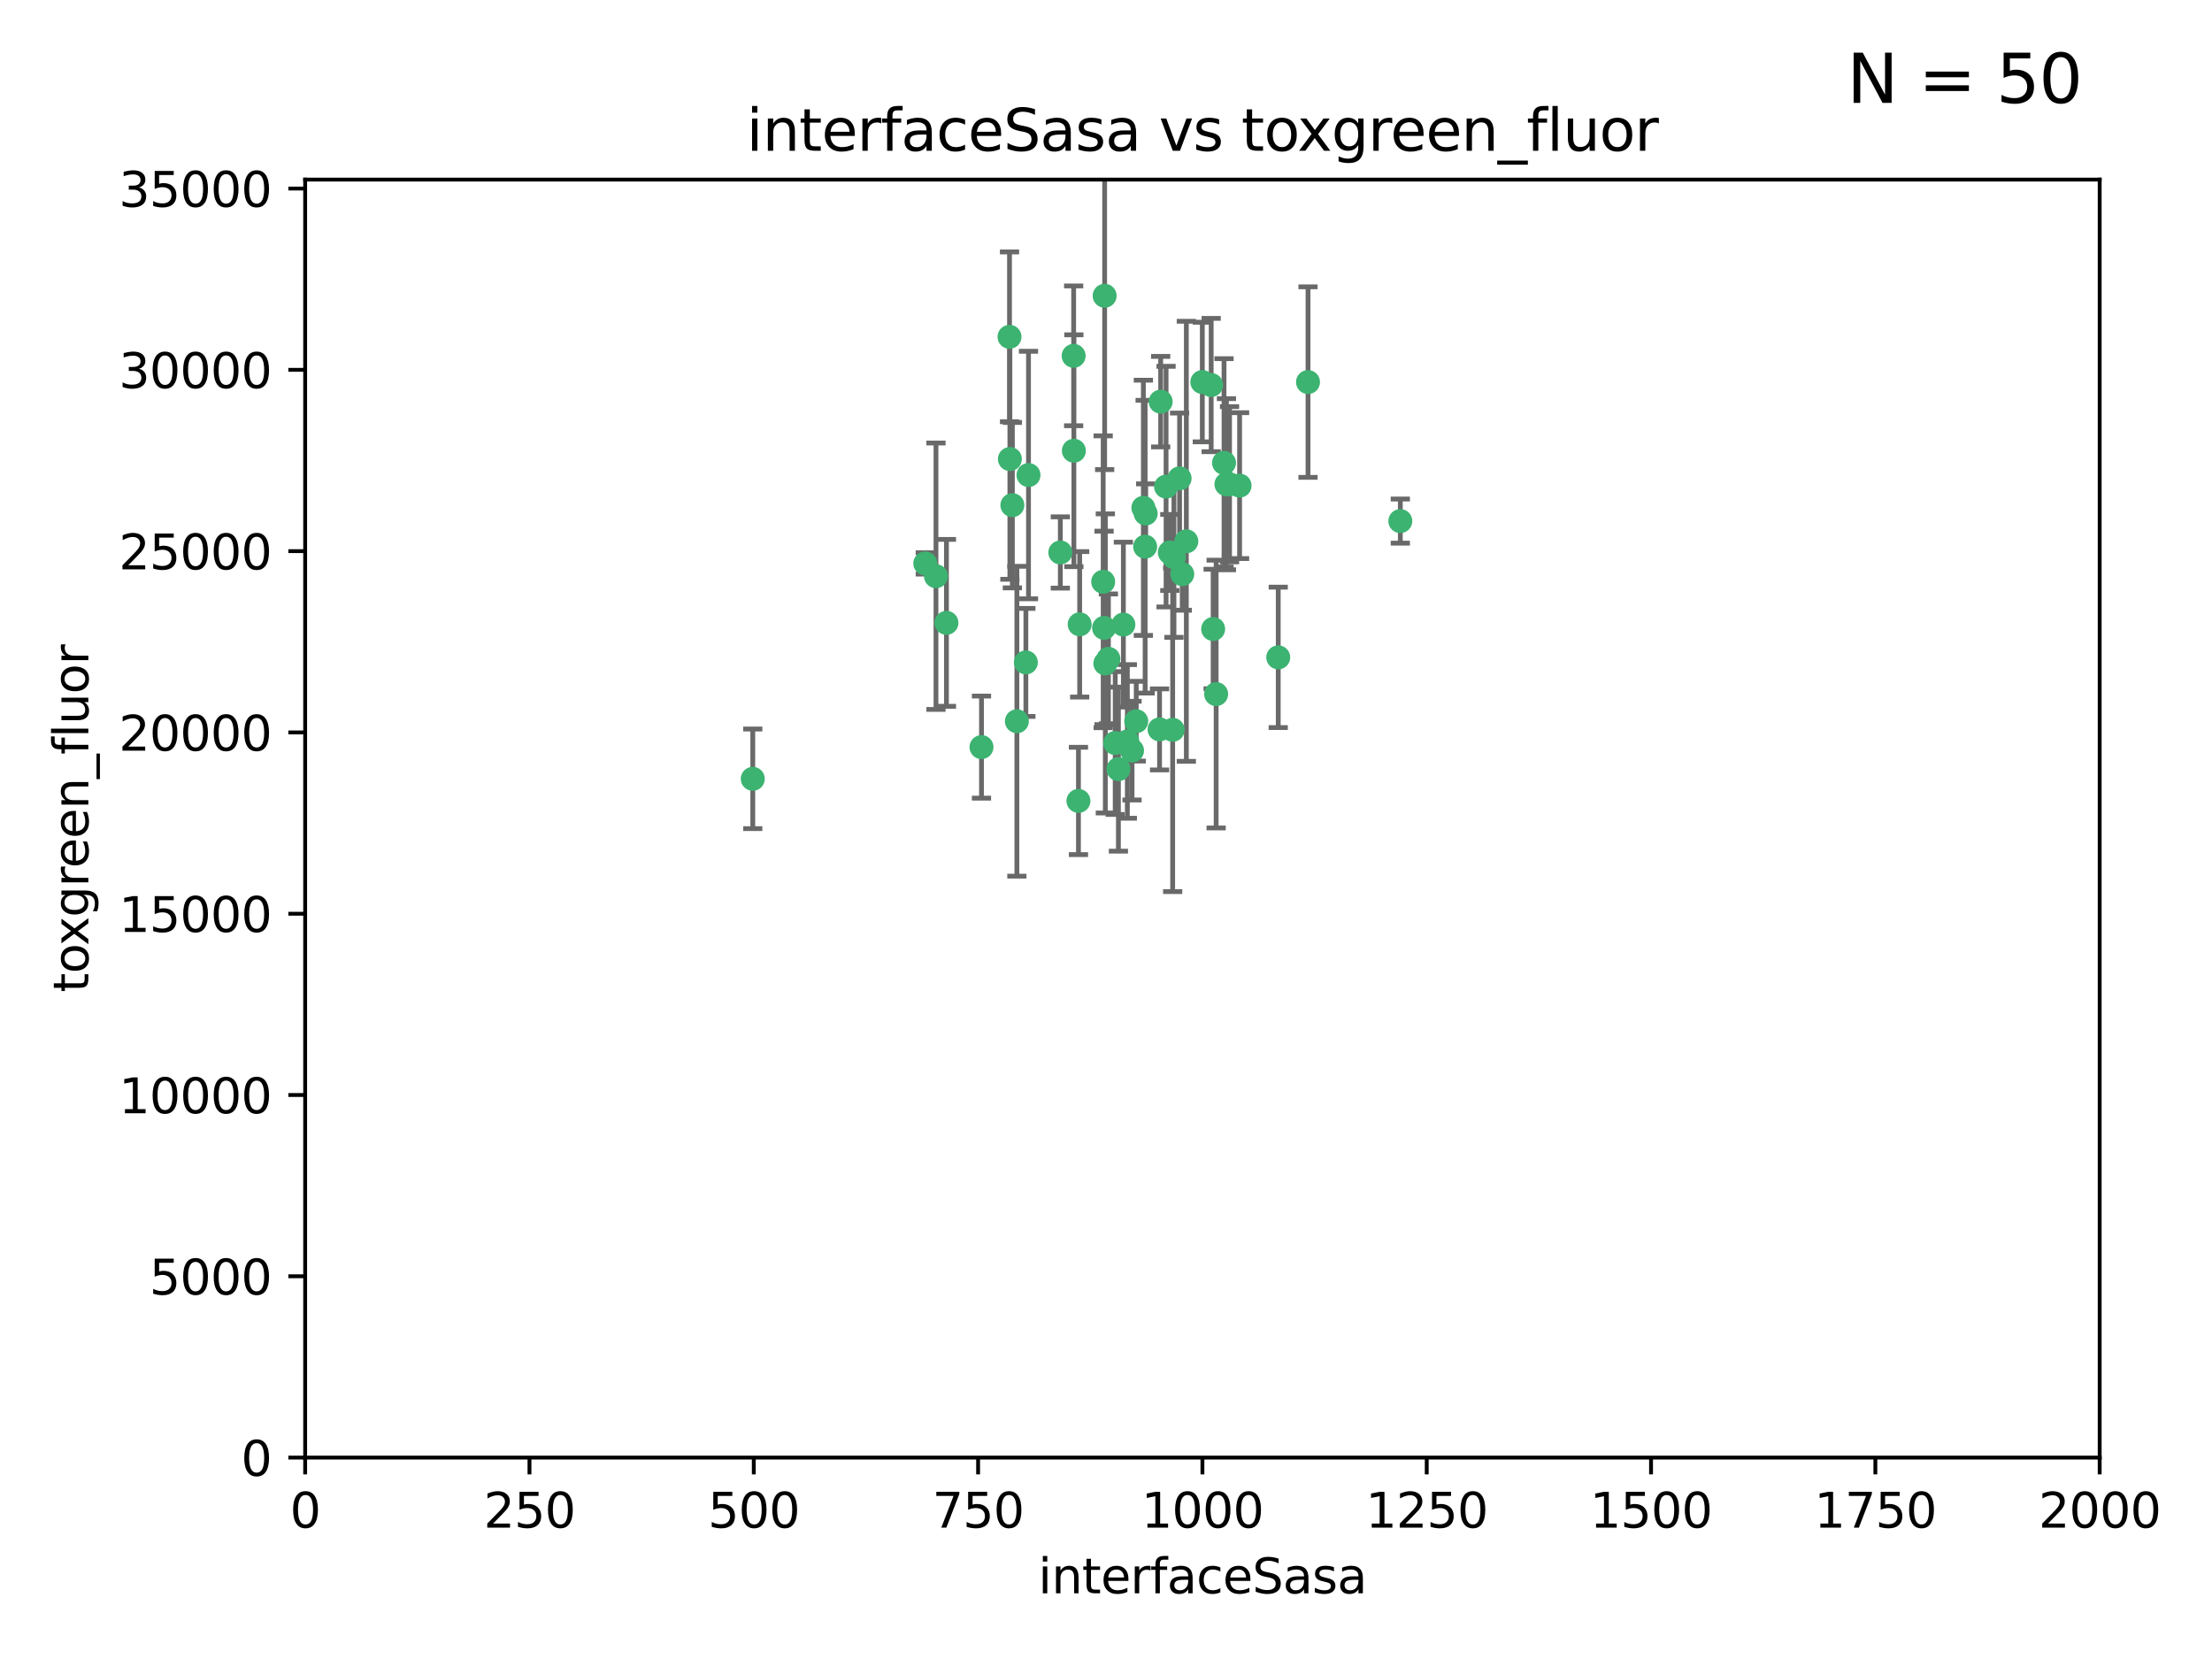 <?xml version="1.0" encoding="utf-8" standalone="no"?>
<!DOCTYPE svg PUBLIC "-//W3C//DTD SVG 1.1//EN"
  "http://www.w3.org/Graphics/SVG/1.1/DTD/svg11.dtd">
<svg xmlns:xlink="http://www.w3.org/1999/xlink" width="460.8pt" height="345.6pt" viewBox="0 0 460.8 345.6" xmlns="http://www.w3.org/2000/svg" version="1.1">
 <defs>
  <style type="text/css">*{stroke-linejoin: round; stroke-linecap: butt}</style>
 </defs>
 <g id="figure_1">
  <g id="patch_1">
   <path d="M 0 345.6 
L 460.8 345.6 
L 460.8 0 
L 0 0 
z
" style="fill: #ffffff"/>
  </g>
  <g id="axes_1">
   <g id="patch_2">
    <path d="M 63.571 303.64 
L 437.4 303.64 
L 437.4 37.411 
L 63.571 37.411 
z
" style="fill: #ffffff"/>
   </g>
   <g id="PathCollection_1">
    <defs>
     <path id="m2c440a125d" d="M 0 1.118 
C 0.297 1.118 0.581 1 0.791 0.791 
C 1 0.581 1.118 0.297 1.118 0 
C 1.118 -0.297 1 -0.581 0.791 -0.791 
C 0.581 -1 0.297 -1.118 0 -1.118 
C -0.297 -1.118 -0.581 -1 -0.791 -0.791 
C -1 -0.581 -1.118 -0.297 -1.118 0 
C -1.118 0.297 -1 0.581 -0.791 0.791 
C -0.581 1 -0.297 1.118 0 1.118 
z
" style="stroke: #3cb371"/>
    </defs>
    <g clip-path="url(#p4394474762)">
     <use xlink:href="#m2c440a125d" x="243.693" y="115.09" style="fill: #3cb371; stroke: #3cb371"/>
     <use xlink:href="#m2c440a125d" x="272.484" y="79.593" style="fill: #3cb371; stroke: #3cb371"/>
     <use xlink:href="#m2c440a125d" x="242.914" y="101.372" style="fill: #3cb371; stroke: #3cb371"/>
     <use xlink:href="#m2c440a125d" x="266.28" y="136.942" style="fill: #3cb371; stroke: #3cb371"/>
     <use xlink:href="#m2c440a125d" x="254.987" y="96.415" style="fill: #3cb371; stroke: #3cb371"/>
     <use xlink:href="#m2c440a125d" x="220.886" y="115.091" style="fill: #3cb371; stroke: #3cb371"/>
     <use xlink:href="#m2c440a125d" x="230.119" y="61.614" style="fill: #3cb371; stroke: #3cb371"/>
     <use xlink:href="#m2c440a125d" x="241.787" y="83.673" style="fill: #3cb371; stroke: #3cb371"/>
     <use xlink:href="#m2c440a125d" x="252.721" y="131.033" style="fill: #3cb371; stroke: #3cb371"/>
     <use xlink:href="#m2c440a125d" x="252.312" y="80.209" style="fill: #3cb371; stroke: #3cb371"/>
     <use xlink:href="#m2c440a125d" x="258.229" y="101.166" style="fill: #3cb371; stroke: #3cb371"/>
     <use xlink:href="#m2c440a125d" x="223.66" y="74.129" style="fill: #3cb371; stroke: #3cb371"/>
     <use xlink:href="#m2c440a125d" x="232.987" y="160.224" style="fill: #3cb371; stroke: #3cb371"/>
     <use xlink:href="#m2c440a125d" x="241.557" y="151.945" style="fill: #3cb371; stroke: #3cb371"/>
     <use xlink:href="#m2c440a125d" x="247.136" y="112.761" style="fill: #3cb371; stroke: #3cb371"/>
     <use xlink:href="#m2c440a125d" x="246.284" y="119.604" style="fill: #3cb371; stroke: #3cb371"/>
     <use xlink:href="#m2c440a125d" x="253.345" y="144.591" style="fill: #3cb371; stroke: #3cb371"/>
     <use xlink:href="#m2c440a125d" x="255.489" y="100.872" style="fill: #3cb371; stroke: #3cb371"/>
     <use xlink:href="#m2c440a125d" x="244.553" y="116.067" style="fill: #3cb371; stroke: #3cb371"/>
     <use xlink:href="#m2c440a125d" x="210.378" y="95.624" style="fill: #3cb371; stroke: #3cb371"/>
     <use xlink:href="#m2c440a125d" x="232.318" y="154.79" style="fill: #3cb371; stroke: #3cb371"/>
     <use xlink:href="#m2c440a125d" x="256.134" y="100.88" style="fill: #3cb371; stroke: #3cb371"/>
     <use xlink:href="#m2c440a125d" x="238.185" y="105.788" style="fill: #3cb371; stroke: #3cb371"/>
     <use xlink:href="#m2c440a125d" x="234.02" y="130.114" style="fill: #3cb371; stroke: #3cb371"/>
     <use xlink:href="#m2c440a125d" x="238.555" y="113.883" style="fill: #3cb371; stroke: #3cb371"/>
     <use xlink:href="#m2c440a125d" x="230.261" y="138.203" style="fill: #3cb371; stroke: #3cb371"/>
     <use xlink:href="#m2c440a125d" x="238.669" y="106.972" style="fill: #3cb371; stroke: #3cb371"/>
     <use xlink:href="#m2c440a125d" x="245.731" y="99.654" style="fill: #3cb371; stroke: #3cb371"/>
     <use xlink:href="#m2c440a125d" x="214.256" y="98.96" style="fill: #3cb371; stroke: #3cb371"/>
     <use xlink:href="#m2c440a125d" x="291.711" y="108.552" style="fill: #3cb371; stroke: #3cb371"/>
     <use xlink:href="#m2c440a125d" x="224.916" y="130.059" style="fill: #3cb371; stroke: #3cb371"/>
     <use xlink:href="#m2c440a125d" x="250.465" y="79.585" style="fill: #3cb371; stroke: #3cb371"/>
     <use xlink:href="#m2c440a125d" x="204.462" y="155.635" style="fill: #3cb371; stroke: #3cb371"/>
     <use xlink:href="#m2c440a125d" x="194.981" y="120.034" style="fill: #3cb371; stroke: #3cb371"/>
     <use xlink:href="#m2c440a125d" x="223.708" y="93.895" style="fill: #3cb371; stroke: #3cb371"/>
     <use xlink:href="#m2c440a125d" x="192.753" y="117.366" style="fill: #3cb371; stroke: #3cb371"/>
     <use xlink:href="#m2c440a125d" x="229.813" y="121.191" style="fill: #3cb371; stroke: #3cb371"/>
     <use xlink:href="#m2c440a125d" x="210.301" y="70.169" style="fill: #3cb371; stroke: #3cb371"/>
     <use xlink:href="#m2c440a125d" x="224.662" y="166.847" style="fill: #3cb371; stroke: #3cb371"/>
     <use xlink:href="#m2c440a125d" x="236.699" y="150.242" style="fill: #3cb371; stroke: #3cb371"/>
     <use xlink:href="#m2c440a125d" x="230.901" y="137.251" style="fill: #3cb371; stroke: #3cb371"/>
     <use xlink:href="#m2c440a125d" x="213.706" y="137.993" style="fill: #3cb371; stroke: #3cb371"/>
     <use xlink:href="#m2c440a125d" x="211.835" y="150.246" style="fill: #3cb371; stroke: #3cb371"/>
     <use xlink:href="#m2c440a125d" x="244.288" y="152.035" style="fill: #3cb371; stroke: #3cb371"/>
     <use xlink:href="#m2c440a125d" x="235.826" y="156.366" style="fill: #3cb371; stroke: #3cb371"/>
     <use xlink:href="#m2c440a125d" x="229.998" y="130.801" style="fill: #3cb371; stroke: #3cb371"/>
     <use xlink:href="#m2c440a125d" x="234.846" y="154.457" style="fill: #3cb371; stroke: #3cb371"/>
     <use xlink:href="#m2c440a125d" x="210.895" y="105.234" style="fill: #3cb371; stroke: #3cb371"/>
     <use xlink:href="#m2c440a125d" x="197.163" y="129.752" style="fill: #3cb371; stroke: #3cb371"/>
     <use xlink:href="#m2c440a125d" x="156.817" y="162.243" style="fill: #3cb371; stroke: #3cb371"/>
    </g>
   </g>
   <g id="matplotlib.axis_1">
    <g id="xtick_1">
     <g id="line2d_1">
      <defs>
       <path id="m1a2464ad7a" d="M 0 0 
L 0 3.5 
" style="stroke: #000000; stroke-width: 0.8"/>
      </defs>
      <g>
       <use xlink:href="#m1a2464ad7a" x="63.571" y="303.64" style="stroke: #000000; stroke-width: 0.8"/>
      </g>
     </g>
     <g id="text_1">
      <!-- 0 -->
      <g transform="translate(60.39 318.238)scale(0.1 -0.1)">
       <defs>
        <path id="DejaVuSans-30" d="M 2034 4250 
Q 1547 4250 1301 3770 
Q 1056 3291 1056 2328 
Q 1056 1369 1301 889 
Q 1547 409 2034 409 
Q 2525 409 2770 889 
Q 3016 1369 3016 2328 
Q 3016 3291 2770 3770 
Q 2525 4250 2034 4250 
z
M 2034 4750 
Q 2819 4750 3233 4129 
Q 3647 3509 3647 2328 
Q 3647 1150 3233 529 
Q 2819 -91 2034 -91 
Q 1250 -91 836 529 
Q 422 1150 422 2328 
Q 422 3509 836 4129 
Q 1250 4750 2034 4750 
z
" transform="scale(0.016)"/>
       </defs>
       <use xlink:href="#DejaVuSans-30"/>
      </g>
     </g>
    </g>
    <g id="xtick_2">
     <g id="line2d_2">
      <g>
       <use xlink:href="#m1a2464ad7a" x="110.3" y="303.64" style="stroke: #000000; stroke-width: 0.8"/>
      </g>
     </g>
     <g id="text_2">
      <!-- 250 -->
      <g transform="translate(100.756 318.238)scale(0.1 -0.1)">
       <defs>
        <path id="DejaVuSans-32" d="M 1228 531 
L 3431 531 
L 3431 0 
L 469 0 
L 469 531 
Q 828 903 1448 1529 
Q 2069 2156 2228 2338 
Q 2531 2678 2651 2914 
Q 2772 3150 2772 3378 
Q 2772 3750 2511 3984 
Q 2250 4219 1831 4219 
Q 1534 4219 1204 4116 
Q 875 4013 500 3803 
L 500 4441 
Q 881 4594 1212 4672 
Q 1544 4750 1819 4750 
Q 2544 4750 2975 4387 
Q 3406 4025 3406 3419 
Q 3406 3131 3298 2873 
Q 3191 2616 2906 2266 
Q 2828 2175 2409 1742 
Q 1991 1309 1228 531 
z
" transform="scale(0.016)"/>
        <path id="DejaVuSans-35" d="M 691 4666 
L 3169 4666 
L 3169 4134 
L 1269 4134 
L 1269 2991 
Q 1406 3038 1543 3061 
Q 1681 3084 1819 3084 
Q 2600 3084 3056 2656 
Q 3513 2228 3513 1497 
Q 3513 744 3044 326 
Q 2575 -91 1722 -91 
Q 1428 -91 1123 -41 
Q 819 9 494 109 
L 494 744 
Q 775 591 1075 516 
Q 1375 441 1709 441 
Q 2250 441 2565 725 
Q 2881 1009 2881 1497 
Q 2881 1984 2565 2268 
Q 2250 2553 1709 2553 
Q 1456 2553 1204 2497 
Q 953 2441 691 2322 
L 691 4666 
z
" transform="scale(0.016)"/>
       </defs>
       <use xlink:href="#DejaVuSans-32"/>
       <use xlink:href="#DejaVuSans-35" x="63.623"/>
       <use xlink:href="#DejaVuSans-30" x="127.246"/>
      </g>
     </g>
    </g>
    <g id="xtick_3">
     <g id="line2d_3">
      <g>
       <use xlink:href="#m1a2464ad7a" x="157.028" y="303.64" style="stroke: #000000; stroke-width: 0.8"/>
      </g>
     </g>
     <g id="text_3">
      <!-- 500 -->
      <g transform="translate(147.485 318.238)scale(0.1 -0.1)">
       <use xlink:href="#DejaVuSans-35"/>
       <use xlink:href="#DejaVuSans-30" x="63.623"/>
       <use xlink:href="#DejaVuSans-30" x="127.246"/>
      </g>
     </g>
    </g>
    <g id="xtick_4">
     <g id="line2d_4">
      <g>
       <use xlink:href="#m1a2464ad7a" x="203.757" y="303.64" style="stroke: #000000; stroke-width: 0.8"/>
      </g>
     </g>
     <g id="text_4">
      <!-- 750 -->
      <g transform="translate(194.213 318.238)scale(0.1 -0.1)">
       <defs>
        <path id="DejaVuSans-37" d="M 525 4666 
L 3525 4666 
L 3525 4397 
L 1831 0 
L 1172 0 
L 2766 4134 
L 525 4134 
L 525 4666 
z
" transform="scale(0.016)"/>
       </defs>
       <use xlink:href="#DejaVuSans-37"/>
       <use xlink:href="#DejaVuSans-35" x="63.623"/>
       <use xlink:href="#DejaVuSans-30" x="127.246"/>
      </g>
     </g>
    </g>
    <g id="xtick_5">
     <g id="line2d_5">
      <g>
       <use xlink:href="#m1a2464ad7a" x="250.486" y="303.64" style="stroke: #000000; stroke-width: 0.8"/>
      </g>
     </g>
     <g id="text_5">
      <!-- 1000 -->
      <g transform="translate(237.761 318.238)scale(0.1 -0.1)">
       <defs>
        <path id="DejaVuSans-31" d="M 794 531 
L 1825 531 
L 1825 4091 
L 703 3866 
L 703 4441 
L 1819 4666 
L 2450 4666 
L 2450 531 
L 3481 531 
L 3481 0 
L 794 0 
L 794 531 
z
" transform="scale(0.016)"/>
       </defs>
       <use xlink:href="#DejaVuSans-31"/>
       <use xlink:href="#DejaVuSans-30" x="63.623"/>
       <use xlink:href="#DejaVuSans-30" x="127.246"/>
       <use xlink:href="#DejaVuSans-30" x="190.869"/>
      </g>
     </g>
    </g>
    <g id="xtick_6">
     <g id="line2d_6">
      <g>
       <use xlink:href="#m1a2464ad7a" x="297.214" y="303.64" style="stroke: #000000; stroke-width: 0.8"/>
      </g>
     </g>
     <g id="text_6">
      <!-- 1250 -->
      <g transform="translate(284.489 318.238)scale(0.1 -0.1)">
       <use xlink:href="#DejaVuSans-31"/>
       <use xlink:href="#DejaVuSans-32" x="63.623"/>
       <use xlink:href="#DejaVuSans-35" x="127.246"/>
       <use xlink:href="#DejaVuSans-30" x="190.869"/>
      </g>
     </g>
    </g>
    <g id="xtick_7">
     <g id="line2d_7">
      <g>
       <use xlink:href="#m1a2464ad7a" x="343.943" y="303.64" style="stroke: #000000; stroke-width: 0.8"/>
      </g>
     </g>
     <g id="text_7">
      <!-- 1500 -->
      <g transform="translate(331.218 318.238)scale(0.1 -0.1)">
       <use xlink:href="#DejaVuSans-31"/>
       <use xlink:href="#DejaVuSans-35" x="63.623"/>
       <use xlink:href="#DejaVuSans-30" x="127.246"/>
       <use xlink:href="#DejaVuSans-30" x="190.869"/>
      </g>
     </g>
    </g>
    <g id="xtick_8">
     <g id="line2d_8">
      <g>
       <use xlink:href="#m1a2464ad7a" x="390.671" y="303.64" style="stroke: #000000; stroke-width: 0.8"/>
      </g>
     </g>
     <g id="text_8">
      <!-- 1750 -->
      <g transform="translate(377.946 318.238)scale(0.1 -0.1)">
       <use xlink:href="#DejaVuSans-31"/>
       <use xlink:href="#DejaVuSans-37" x="63.623"/>
       <use xlink:href="#DejaVuSans-35" x="127.246"/>
       <use xlink:href="#DejaVuSans-30" x="190.869"/>
      </g>
     </g>
    </g>
    <g id="xtick_9">
     <g id="line2d_9">
      <g>
       <use xlink:href="#m1a2464ad7a" x="437.4" y="303.64" style="stroke: #000000; stroke-width: 0.8"/>
      </g>
     </g>
     <g id="text_9">
      <!-- 2000 -->
      <g transform="translate(424.675 318.238)scale(0.1 -0.1)">
       <use xlink:href="#DejaVuSans-32"/>
       <use xlink:href="#DejaVuSans-30" x="63.623"/>
       <use xlink:href="#DejaVuSans-30" x="127.246"/>
       <use xlink:href="#DejaVuSans-30" x="190.869"/>
      </g>
     </g>
    </g>
    <g id="text_10">
     <!-- interfaceSasa -->
     <g transform="translate(216.279 331.917)scale(0.1 -0.1)">
      <defs>
       <path id="DejaVuSans-69" d="M 603 3500 
L 1178 3500 
L 1178 0 
L 603 0 
L 603 3500 
z
M 603 4863 
L 1178 4863 
L 1178 4134 
L 603 4134 
L 603 4863 
z
" transform="scale(0.016)"/>
       <path id="DejaVuSans-6e" d="M 3513 2113 
L 3513 0 
L 2938 0 
L 2938 2094 
Q 2938 2591 2744 2837 
Q 2550 3084 2163 3084 
Q 1697 3084 1428 2787 
Q 1159 2491 1159 1978 
L 1159 0 
L 581 0 
L 581 3500 
L 1159 3500 
L 1159 2956 
Q 1366 3272 1645 3428 
Q 1925 3584 2291 3584 
Q 2894 3584 3203 3211 
Q 3513 2838 3513 2113 
z
" transform="scale(0.016)"/>
       <path id="DejaVuSans-74" d="M 1172 4494 
L 1172 3500 
L 2356 3500 
L 2356 3053 
L 1172 3053 
L 1172 1153 
Q 1172 725 1289 603 
Q 1406 481 1766 481 
L 2356 481 
L 2356 0 
L 1766 0 
Q 1100 0 847 248 
Q 594 497 594 1153 
L 594 3053 
L 172 3053 
L 172 3500 
L 594 3500 
L 594 4494 
L 1172 4494 
z
" transform="scale(0.016)"/>
       <path id="DejaVuSans-65" d="M 3597 1894 
L 3597 1613 
L 953 1613 
Q 991 1019 1311 708 
Q 1631 397 2203 397 
Q 2534 397 2845 478 
Q 3156 559 3463 722 
L 3463 178 
Q 3153 47 2828 -22 
Q 2503 -91 2169 -91 
Q 1331 -91 842 396 
Q 353 884 353 1716 
Q 353 2575 817 3079 
Q 1281 3584 2069 3584 
Q 2775 3584 3186 3129 
Q 3597 2675 3597 1894 
z
M 3022 2063 
Q 3016 2534 2758 2815 
Q 2500 3097 2075 3097 
Q 1594 3097 1305 2825 
Q 1016 2553 972 2059 
L 3022 2063 
z
" transform="scale(0.016)"/>
       <path id="DejaVuSans-72" d="M 2631 2963 
Q 2534 3019 2420 3045 
Q 2306 3072 2169 3072 
Q 1681 3072 1420 2755 
Q 1159 2438 1159 1844 
L 1159 0 
L 581 0 
L 581 3500 
L 1159 3500 
L 1159 2956 
Q 1341 3275 1631 3429 
Q 1922 3584 2338 3584 
Q 2397 3584 2469 3576 
Q 2541 3569 2628 3553 
L 2631 2963 
z
" transform="scale(0.016)"/>
       <path id="DejaVuSans-66" d="M 2375 4863 
L 2375 4384 
L 1825 4384 
Q 1516 4384 1395 4259 
Q 1275 4134 1275 3809 
L 1275 3500 
L 2222 3500 
L 2222 3053 
L 1275 3053 
L 1275 0 
L 697 0 
L 697 3053 
L 147 3053 
L 147 3500 
L 697 3500 
L 697 3744 
Q 697 4328 969 4595 
Q 1241 4863 1831 4863 
L 2375 4863 
z
" transform="scale(0.016)"/>
       <path id="DejaVuSans-61" d="M 2194 1759 
Q 1497 1759 1228 1600 
Q 959 1441 959 1056 
Q 959 750 1161 570 
Q 1363 391 1709 391 
Q 2188 391 2477 730 
Q 2766 1069 2766 1631 
L 2766 1759 
L 2194 1759 
z
M 3341 1997 
L 3341 0 
L 2766 0 
L 2766 531 
Q 2569 213 2275 61 
Q 1981 -91 1556 -91 
Q 1019 -91 701 211 
Q 384 513 384 1019 
Q 384 1609 779 1909 
Q 1175 2209 1959 2209 
L 2766 2209 
L 2766 2266 
Q 2766 2663 2505 2880 
Q 2244 3097 1772 3097 
Q 1472 3097 1187 3025 
Q 903 2953 641 2809 
L 641 3341 
Q 956 3463 1253 3523 
Q 1550 3584 1831 3584 
Q 2591 3584 2966 3190 
Q 3341 2797 3341 1997 
z
" transform="scale(0.016)"/>
       <path id="DejaVuSans-63" d="M 3122 3366 
L 3122 2828 
Q 2878 2963 2633 3030 
Q 2388 3097 2138 3097 
Q 1578 3097 1268 2742 
Q 959 2388 959 1747 
Q 959 1106 1268 751 
Q 1578 397 2138 397 
Q 2388 397 2633 464 
Q 2878 531 3122 666 
L 3122 134 
Q 2881 22 2623 -34 
Q 2366 -91 2075 -91 
Q 1284 -91 818 406 
Q 353 903 353 1747 
Q 353 2603 823 3093 
Q 1294 3584 2113 3584 
Q 2378 3584 2631 3529 
Q 2884 3475 3122 3366 
z
" transform="scale(0.016)"/>
       <path id="DejaVuSans-53" d="M 3425 4513 
L 3425 3897 
Q 3066 4069 2747 4153 
Q 2428 4238 2131 4238 
Q 1616 4238 1336 4038 
Q 1056 3838 1056 3469 
Q 1056 3159 1242 3001 
Q 1428 2844 1947 2747 
L 2328 2669 
Q 3034 2534 3370 2195 
Q 3706 1856 3706 1288 
Q 3706 609 3251 259 
Q 2797 -91 1919 -91 
Q 1588 -91 1214 -16 
Q 841 59 441 206 
L 441 856 
Q 825 641 1194 531 
Q 1563 422 1919 422 
Q 2459 422 2753 634 
Q 3047 847 3047 1241 
Q 3047 1584 2836 1778 
Q 2625 1972 2144 2069 
L 1759 2144 
Q 1053 2284 737 2584 
Q 422 2884 422 3419 
Q 422 4038 858 4394 
Q 1294 4750 2059 4750 
Q 2388 4750 2728 4690 
Q 3069 4631 3425 4513 
z
" transform="scale(0.016)"/>
       <path id="DejaVuSans-73" d="M 2834 3397 
L 2834 2853 
Q 2591 2978 2328 3040 
Q 2066 3103 1784 3103 
Q 1356 3103 1142 2972 
Q 928 2841 928 2578 
Q 928 2378 1081 2264 
Q 1234 2150 1697 2047 
L 1894 2003 
Q 2506 1872 2764 1633 
Q 3022 1394 3022 966 
Q 3022 478 2636 193 
Q 2250 -91 1575 -91 
Q 1294 -91 989 -36 
Q 684 19 347 128 
L 347 722 
Q 666 556 975 473 
Q 1284 391 1588 391 
Q 1994 391 2212 530 
Q 2431 669 2431 922 
Q 2431 1156 2273 1281 
Q 2116 1406 1581 1522 
L 1381 1569 
Q 847 1681 609 1914 
Q 372 2147 372 2553 
Q 372 3047 722 3315 
Q 1072 3584 1716 3584 
Q 2034 3584 2315 3537 
Q 2597 3491 2834 3397 
z
" transform="scale(0.016)"/>
      </defs>
      <use xlink:href="#DejaVuSans-69"/>
      <use xlink:href="#DejaVuSans-6e" x="27.783"/>
      <use xlink:href="#DejaVuSans-74" x="91.162"/>
      <use xlink:href="#DejaVuSans-65" x="130.371"/>
      <use xlink:href="#DejaVuSans-72" x="191.895"/>
      <use xlink:href="#DejaVuSans-66" x="233.008"/>
      <use xlink:href="#DejaVuSans-61" x="268.213"/>
      <use xlink:href="#DejaVuSans-63" x="329.492"/>
      <use xlink:href="#DejaVuSans-65" x="384.473"/>
      <use xlink:href="#DejaVuSans-53" x="445.996"/>
      <use xlink:href="#DejaVuSans-61" x="509.473"/>
      <use xlink:href="#DejaVuSans-73" x="570.752"/>
      <use xlink:href="#DejaVuSans-61" x="622.852"/>
     </g>
    </g>
   </g>
   <g id="matplotlib.axis_2">
    <g id="ytick_1">
     <g id="line2d_10">
      <defs>
       <path id="mafd01c23ad" d="M 0 0 
L -3.5 0 
" style="stroke: #000000; stroke-width: 0.8"/>
      </defs>
      <g>
       <use xlink:href="#mafd01c23ad" x="63.571" y="303.64" style="stroke: #000000; stroke-width: 0.8"/>
      </g>
     </g>
     <g id="text_11">
      <!-- 0 -->
      <g transform="translate(50.209 307.439)scale(0.1 -0.1)">
       <use xlink:href="#DejaVuSans-30"/>
      </g>
     </g>
    </g>
    <g id="ytick_2">
     <g id="line2d_11">
      <g>
       <use xlink:href="#mafd01c23ad" x="63.571" y="265.874" style="stroke: #000000; stroke-width: 0.8"/>
      </g>
     </g>
     <g id="text_12">
      <!-- 5000 -->
      <g transform="translate(31.121 269.673)scale(0.1 -0.1)">
       <use xlink:href="#DejaVuSans-35"/>
       <use xlink:href="#DejaVuSans-30" x="63.623"/>
       <use xlink:href="#DejaVuSans-30" x="127.246"/>
       <use xlink:href="#DejaVuSans-30" x="190.869"/>
      </g>
     </g>
    </g>
    <g id="ytick_3">
     <g id="line2d_12">
      <g>
       <use xlink:href="#mafd01c23ad" x="63.571" y="228.108" style="stroke: #000000; stroke-width: 0.8"/>
      </g>
     </g>
     <g id="text_13">
      <!-- 10000 -->
      <g transform="translate(24.759 231.907)scale(0.1 -0.1)">
       <use xlink:href="#DejaVuSans-31"/>
       <use xlink:href="#DejaVuSans-30" x="63.623"/>
       <use xlink:href="#DejaVuSans-30" x="127.246"/>
       <use xlink:href="#DejaVuSans-30" x="190.869"/>
       <use xlink:href="#DejaVuSans-30" x="254.492"/>
      </g>
     </g>
    </g>
    <g id="ytick_4">
     <g id="line2d_13">
      <g>
       <use xlink:href="#mafd01c23ad" x="63.571" y="190.342" style="stroke: #000000; stroke-width: 0.8"/>
      </g>
     </g>
     <g id="text_14">
      <!-- 15000 -->
      <g transform="translate(24.759 194.141)scale(0.1 -0.1)">
       <use xlink:href="#DejaVuSans-31"/>
       <use xlink:href="#DejaVuSans-35" x="63.623"/>
       <use xlink:href="#DejaVuSans-30" x="127.246"/>
       <use xlink:href="#DejaVuSans-30" x="190.869"/>
       <use xlink:href="#DejaVuSans-30" x="254.492"/>
      </g>
     </g>
    </g>
    <g id="ytick_5">
     <g id="line2d_14">
      <g>
       <use xlink:href="#mafd01c23ad" x="63.571" y="152.576" style="stroke: #000000; stroke-width: 0.8"/>
      </g>
     </g>
     <g id="text_15">
      <!-- 20000 -->
      <g transform="translate(24.759 156.375)scale(0.1 -0.1)">
       <use xlink:href="#DejaVuSans-32"/>
       <use xlink:href="#DejaVuSans-30" x="63.623"/>
       <use xlink:href="#DejaVuSans-30" x="127.246"/>
       <use xlink:href="#DejaVuSans-30" x="190.869"/>
       <use xlink:href="#DejaVuSans-30" x="254.492"/>
      </g>
     </g>
    </g>
    <g id="ytick_6">
     <g id="line2d_15">
      <g>
       <use xlink:href="#mafd01c23ad" x="63.571" y="114.81" style="stroke: #000000; stroke-width: 0.8"/>
      </g>
     </g>
     <g id="text_16">
      <!-- 25000 -->
      <g transform="translate(24.759 118.609)scale(0.1 -0.1)">
       <use xlink:href="#DejaVuSans-32"/>
       <use xlink:href="#DejaVuSans-35" x="63.623"/>
       <use xlink:href="#DejaVuSans-30" x="127.246"/>
       <use xlink:href="#DejaVuSans-30" x="190.869"/>
       <use xlink:href="#DejaVuSans-30" x="254.492"/>
      </g>
     </g>
    </g>
    <g id="ytick_7">
     <g id="line2d_16">
      <g>
       <use xlink:href="#mafd01c23ad" x="63.571" y="77.044" style="stroke: #000000; stroke-width: 0.8"/>
      </g>
     </g>
     <g id="text_17">
      <!-- 30000 -->
      <g transform="translate(24.759 80.844)scale(0.1 -0.1)">
       <defs>
        <path id="DejaVuSans-33" d="M 2597 2516 
Q 3050 2419 3304 2112 
Q 3559 1806 3559 1356 
Q 3559 666 3084 287 
Q 2609 -91 1734 -91 
Q 1441 -91 1130 -33 
Q 819 25 488 141 
L 488 750 
Q 750 597 1062 519 
Q 1375 441 1716 441 
Q 2309 441 2620 675 
Q 2931 909 2931 1356 
Q 2931 1769 2642 2001 
Q 2353 2234 1838 2234 
L 1294 2234 
L 1294 2753 
L 1863 2753 
Q 2328 2753 2575 2939 
Q 2822 3125 2822 3475 
Q 2822 3834 2567 4026 
Q 2313 4219 1838 4219 
Q 1578 4219 1281 4162 
Q 984 4106 628 3988 
L 628 4550 
Q 988 4650 1302 4700 
Q 1616 4750 1894 4750 
Q 2613 4750 3031 4423 
Q 3450 4097 3450 3541 
Q 3450 3153 3228 2886 
Q 3006 2619 2597 2516 
z
" transform="scale(0.016)"/>
       </defs>
       <use xlink:href="#DejaVuSans-33"/>
       <use xlink:href="#DejaVuSans-30" x="63.623"/>
       <use xlink:href="#DejaVuSans-30" x="127.246"/>
       <use xlink:href="#DejaVuSans-30" x="190.869"/>
       <use xlink:href="#DejaVuSans-30" x="254.492"/>
      </g>
     </g>
    </g>
    <g id="ytick_8">
     <g id="line2d_17">
      <g>
       <use xlink:href="#mafd01c23ad" x="63.571" y="39.278" style="stroke: #000000; stroke-width: 0.8"/>
      </g>
     </g>
     <g id="text_18">
      <!-- 35000 -->
      <g transform="translate(24.759 43.078)scale(0.1 -0.1)">
       <use xlink:href="#DejaVuSans-33"/>
       <use xlink:href="#DejaVuSans-35" x="63.623"/>
       <use xlink:href="#DejaVuSans-30" x="127.246"/>
       <use xlink:href="#DejaVuSans-30" x="190.869"/>
       <use xlink:href="#DejaVuSans-30" x="254.492"/>
      </g>
     </g>
    </g>
    <g id="text_19">
     <!-- toxgreen_fluor -->
     <g transform="translate(18.401 206.72)rotate(-90)scale(0.1 -0.1)">
      <defs>
       <path id="DejaVuSans-6f" d="M 1959 3097 
Q 1497 3097 1228 2736 
Q 959 2375 959 1747 
Q 959 1119 1226 758 
Q 1494 397 1959 397 
Q 2419 397 2687 759 
Q 2956 1122 2956 1747 
Q 2956 2369 2687 2733 
Q 2419 3097 1959 3097 
z
M 1959 3584 
Q 2709 3584 3137 3096 
Q 3566 2609 3566 1747 
Q 3566 888 3137 398 
Q 2709 -91 1959 -91 
Q 1206 -91 779 398 
Q 353 888 353 1747 
Q 353 2609 779 3096 
Q 1206 3584 1959 3584 
z
" transform="scale(0.016)"/>
       <path id="DejaVuSans-78" d="M 3513 3500 
L 2247 1797 
L 3578 0 
L 2900 0 
L 1881 1375 
L 863 0 
L 184 0 
L 1544 1831 
L 300 3500 
L 978 3500 
L 1906 2253 
L 2834 3500 
L 3513 3500 
z
" transform="scale(0.016)"/>
       <path id="DejaVuSans-67" d="M 2906 1791 
Q 2906 2416 2648 2759 
Q 2391 3103 1925 3103 
Q 1463 3103 1205 2759 
Q 947 2416 947 1791 
Q 947 1169 1205 825 
Q 1463 481 1925 481 
Q 2391 481 2648 825 
Q 2906 1169 2906 1791 
z
M 3481 434 
Q 3481 -459 3084 -895 
Q 2688 -1331 1869 -1331 
Q 1566 -1331 1297 -1286 
Q 1028 -1241 775 -1147 
L 775 -588 
Q 1028 -725 1275 -790 
Q 1522 -856 1778 -856 
Q 2344 -856 2625 -561 
Q 2906 -266 2906 331 
L 2906 616 
Q 2728 306 2450 153 
Q 2172 0 1784 0 
Q 1141 0 747 490 
Q 353 981 353 1791 
Q 353 2603 747 3093 
Q 1141 3584 1784 3584 
Q 2172 3584 2450 3431 
Q 2728 3278 2906 2969 
L 2906 3500 
L 3481 3500 
L 3481 434 
z
" transform="scale(0.016)"/>
       <path id="DejaVuSans-5f" d="M 3263 -1063 
L 3263 -1509 
L -63 -1509 
L -63 -1063 
L 3263 -1063 
z
" transform="scale(0.016)"/>
       <path id="DejaVuSans-6c" d="M 603 4863 
L 1178 4863 
L 1178 0 
L 603 0 
L 603 4863 
z
" transform="scale(0.016)"/>
       <path id="DejaVuSans-75" d="M 544 1381 
L 544 3500 
L 1119 3500 
L 1119 1403 
Q 1119 906 1312 657 
Q 1506 409 1894 409 
Q 2359 409 2629 706 
Q 2900 1003 2900 1516 
L 2900 3500 
L 3475 3500 
L 3475 0 
L 2900 0 
L 2900 538 
Q 2691 219 2414 64 
Q 2138 -91 1772 -91 
Q 1169 -91 856 284 
Q 544 659 544 1381 
z
M 1991 3584 
L 1991 3584 
z
" transform="scale(0.016)"/>
      </defs>
      <use xlink:href="#DejaVuSans-74"/>
      <use xlink:href="#DejaVuSans-6f" x="39.209"/>
      <use xlink:href="#DejaVuSans-78" x="97.266"/>
      <use xlink:href="#DejaVuSans-67" x="156.445"/>
      <use xlink:href="#DejaVuSans-72" x="219.922"/>
      <use xlink:href="#DejaVuSans-65" x="258.785"/>
      <use xlink:href="#DejaVuSans-65" x="320.309"/>
      <use xlink:href="#DejaVuSans-6e" x="381.832"/>
      <use xlink:href="#DejaVuSans-5f" x="445.211"/>
      <use xlink:href="#DejaVuSans-66" x="495.211"/>
      <use xlink:href="#DejaVuSans-6c" x="530.416"/>
      <use xlink:href="#DejaVuSans-75" x="558.199"/>
      <use xlink:href="#DejaVuSans-6f" x="621.578"/>
      <use xlink:href="#DejaVuSans-72" x="682.76"/>
     </g>
    </g>
   </g>
   <g id="LineCollection_1">
    <path d="M 243.693 123.008 
L 243.693 107.171 
" clip-path="url(#p4394474762)" style="fill: none; stroke: #696969"/>
    <path d="M 272.484 99.437 
L 272.484 59.75 
" clip-path="url(#p4394474762)" style="fill: none; stroke: #696969"/>
    <path d="M 242.914 126.436 
L 242.914 76.309 
" clip-path="url(#p4394474762)" style="fill: none; stroke: #696969"/>
    <path d="M 266.28 151.57 
L 266.28 122.315 
" clip-path="url(#p4394474762)" style="fill: none; stroke: #696969"/>
    <path d="M 254.987 118.115 
L 254.987 74.714 
" clip-path="url(#p4394474762)" style="fill: none; stroke: #696969"/>
    <path d="M 220.886 122.516 
L 220.886 107.666 
" clip-path="url(#p4394474762)" style="fill: none; stroke: #696969"/>
    <path d="M 230.119 97.825 
L 230.119 25.402 
" clip-path="url(#p4394474762)" style="fill: none; stroke: #696969"/>
    <path d="M 241.787 93.1 
L 241.787 74.246 
" clip-path="url(#p4394474762)" style="fill: none; stroke: #696969"/>
    <path d="M 252.721 143.479 
L 252.721 118.586 
" clip-path="url(#p4394474762)" style="fill: none; stroke: #696969"/>
    <path d="M 252.312 94.094 
L 252.312 66.324 
" clip-path="url(#p4394474762)" style="fill: none; stroke: #696969"/>
    <path d="M 258.229 116.358 
L 258.229 85.973 
" clip-path="url(#p4394474762)" style="fill: none; stroke: #696969"/>
    <path d="M 223.66 88.692 
L 223.66 59.566 
" clip-path="url(#p4394474762)" style="fill: none; stroke: #696969"/>
    <path d="M 232.987 177.314 
L 232.987 143.135 
" clip-path="url(#p4394474762)" style="fill: none; stroke: #696969"/>
    <path d="M 241.557 160.385 
L 241.557 143.505 
" clip-path="url(#p4394474762)" style="fill: none; stroke: #696969"/>
    <path d="M 247.136 158.597 
L 247.136 66.926 
" clip-path="url(#p4394474762)" style="fill: none; stroke: #696969"/>
    <path d="M 246.284 127.118 
L 246.284 112.09 
" clip-path="url(#p4394474762)" style="fill: none; stroke: #696969"/>
    <path d="M 253.345 172.484 
L 253.345 116.697 
" clip-path="url(#p4394474762)" style="fill: none; stroke: #696969"/>
    <path d="M 255.489 118.692 
L 255.489 83.052 
" clip-path="url(#p4394474762)" style="fill: none; stroke: #696969"/>
    <path d="M 244.553 132.771 
L 244.553 99.364 
" clip-path="url(#p4394474762)" style="fill: none; stroke: #696969"/>
    <path d="M 210.378 120.671 
L 210.378 70.577 
" clip-path="url(#p4394474762)" style="fill: none; stroke: #696969"/>
    <path d="M 232.318 169.67 
L 232.318 139.91 
" clip-path="url(#p4394474762)" style="fill: none; stroke: #696969"/>
    <path d="M 256.134 117.048 
L 256.134 84.711 
" clip-path="url(#p4394474762)" style="fill: none; stroke: #696969"/>
    <path d="M 238.185 132.373 
L 238.185 79.202 
" clip-path="url(#p4394474762)" style="fill: none; stroke: #696969"/>
    <path d="M 234.02 147.286 
L 234.02 112.943 
" clip-path="url(#p4394474762)" style="fill: none; stroke: #696969"/>
    <path d="M 238.555 144.378 
L 238.555 83.389 
" clip-path="url(#p4394474762)" style="fill: none; stroke: #696969"/>
    <path d="M 230.261 169.362 
L 230.261 107.043 
" clip-path="url(#p4394474762)" style="fill: none; stroke: #696969"/>
    <path d="M 238.669 113.147 
L 238.669 100.797 
" clip-path="url(#p4394474762)" style="fill: none; stroke: #696969"/>
    <path d="M 245.731 113.257 
L 245.731 86.051 
" clip-path="url(#p4394474762)" style="fill: none; stroke: #696969"/>
    <path d="M 214.256 124.744 
L 214.256 73.175 
" clip-path="url(#p4394474762)" style="fill: none; stroke: #696969"/>
    <path d="M 291.711 113.148 
L 291.711 103.957 
" clip-path="url(#p4394474762)" style="fill: none; stroke: #696969"/>
    <path d="M 224.916 145.209 
L 224.916 114.909 
" clip-path="url(#p4394474762)" style="fill: none; stroke: #696969"/>
    <path d="M 250.465 92.04 
L 250.465 67.13 
" clip-path="url(#p4394474762)" style="fill: none; stroke: #696969"/>
    <path d="M 204.462 166.268 
L 204.462 145.002 
" clip-path="url(#p4394474762)" style="fill: none; stroke: #696969"/>
    <path d="M 194.981 147.781 
L 194.981 92.287 
" clip-path="url(#p4394474762)" style="fill: none; stroke: #696969"/>
    <path d="M 223.708 118.044 
L 223.708 69.747 
" clip-path="url(#p4394474762)" style="fill: none; stroke: #696969"/>
    <path d="M 192.753 119.591 
L 192.753 115.141 
" clip-path="url(#p4394474762)" style="fill: none; stroke: #696969"/>
    <path d="M 229.813 151.584 
L 229.813 90.798 
" clip-path="url(#p4394474762)" style="fill: none; stroke: #696969"/>
    <path d="M 210.301 87.855 
L 210.301 52.483 
" clip-path="url(#p4394474762)" style="fill: none; stroke: #696969"/>
    <path d="M 224.662 178.027 
L 224.662 155.668 
" clip-path="url(#p4394474762)" style="fill: none; stroke: #696969"/>
    <path d="M 236.699 158.549 
L 236.699 141.935 
" clip-path="url(#p4394474762)" style="fill: none; stroke: #696969"/>
    <path d="M 230.901 150.773 
L 230.901 123.729 
" clip-path="url(#p4394474762)" style="fill: none; stroke: #696969"/>
    <path d="M 213.706 149.246 
L 213.706 126.741 
" clip-path="url(#p4394474762)" style="fill: none; stroke: #696969"/>
    <path d="M 211.835 182.519 
L 211.835 117.972 
" clip-path="url(#p4394474762)" style="fill: none; stroke: #696969"/>
    <path d="M 244.288 185.743 
L 244.288 118.327 
" clip-path="url(#p4394474762)" style="fill: none; stroke: #696969"/>
    <path d="M 235.826 166.65 
L 235.826 146.083 
" clip-path="url(#p4394474762)" style="fill: none; stroke: #696969"/>
    <path d="M 229.998 150.951 
L 229.998 110.652 
" clip-path="url(#p4394474762)" style="fill: none; stroke: #696969"/>
    <path d="M 234.846 170.456 
L 234.846 138.458 
" clip-path="url(#p4394474762)" style="fill: none; stroke: #696969"/>
    <path d="M 210.895 122.461 
L 210.895 88.007 
" clip-path="url(#p4394474762)" style="fill: none; stroke: #696969"/>
    <path d="M 197.163 147.136 
L 197.163 112.367 
" clip-path="url(#p4394474762)" style="fill: none; stroke: #696969"/>
    <path d="M 156.817 172.618 
L 156.817 151.867 
" clip-path="url(#p4394474762)" style="fill: none; stroke: #696969"/>
   </g>
   <g id="line2d_18">
    <defs>
     <path id="m8187189135" d="M 2 0 
L -2 -0 
" style="stroke: #696969"/>
    </defs>
    <g clip-path="url(#p4394474762)">
     <use xlink:href="#m8187189135" x="243.693" y="123.008" style="fill: #696969; stroke: #696969"/>
     <use xlink:href="#m8187189135" x="272.484" y="99.437" style="fill: #696969; stroke: #696969"/>
     <use xlink:href="#m8187189135" x="242.914" y="126.436" style="fill: #696969; stroke: #696969"/>
     <use xlink:href="#m8187189135" x="266.28" y="151.57" style="fill: #696969; stroke: #696969"/>
     <use xlink:href="#m8187189135" x="254.987" y="118.115" style="fill: #696969; stroke: #696969"/>
     <use xlink:href="#m8187189135" x="220.886" y="122.516" style="fill: #696969; stroke: #696969"/>
     <use xlink:href="#m8187189135" x="230.119" y="97.825" style="fill: #696969; stroke: #696969"/>
     <use xlink:href="#m8187189135" x="241.787" y="93.1" style="fill: #696969; stroke: #696969"/>
     <use xlink:href="#m8187189135" x="252.721" y="143.479" style="fill: #696969; stroke: #696969"/>
     <use xlink:href="#m8187189135" x="252.312" y="94.094" style="fill: #696969; stroke: #696969"/>
     <use xlink:href="#m8187189135" x="258.229" y="116.358" style="fill: #696969; stroke: #696969"/>
     <use xlink:href="#m8187189135" x="223.66" y="88.692" style="fill: #696969; stroke: #696969"/>
     <use xlink:href="#m8187189135" x="232.987" y="177.314" style="fill: #696969; stroke: #696969"/>
     <use xlink:href="#m8187189135" x="241.557" y="160.385" style="fill: #696969; stroke: #696969"/>
     <use xlink:href="#m8187189135" x="247.136" y="158.597" style="fill: #696969; stroke: #696969"/>
     <use xlink:href="#m8187189135" x="246.284" y="127.118" style="fill: #696969; stroke: #696969"/>
     <use xlink:href="#m8187189135" x="253.345" y="172.484" style="fill: #696969; stroke: #696969"/>
     <use xlink:href="#m8187189135" x="255.489" y="118.692" style="fill: #696969; stroke: #696969"/>
     <use xlink:href="#m8187189135" x="244.553" y="132.771" style="fill: #696969; stroke: #696969"/>
     <use xlink:href="#m8187189135" x="210.378" y="120.671" style="fill: #696969; stroke: #696969"/>
     <use xlink:href="#m8187189135" x="232.318" y="169.67" style="fill: #696969; stroke: #696969"/>
     <use xlink:href="#m8187189135" x="256.134" y="117.048" style="fill: #696969; stroke: #696969"/>
     <use xlink:href="#m8187189135" x="238.185" y="132.373" style="fill: #696969; stroke: #696969"/>
     <use xlink:href="#m8187189135" x="234.02" y="147.286" style="fill: #696969; stroke: #696969"/>
     <use xlink:href="#m8187189135" x="238.555" y="144.378" style="fill: #696969; stroke: #696969"/>
     <use xlink:href="#m8187189135" x="230.261" y="169.362" style="fill: #696969; stroke: #696969"/>
     <use xlink:href="#m8187189135" x="238.669" y="113.147" style="fill: #696969; stroke: #696969"/>
     <use xlink:href="#m8187189135" x="245.731" y="113.257" style="fill: #696969; stroke: #696969"/>
     <use xlink:href="#m8187189135" x="214.256" y="124.744" style="fill: #696969; stroke: #696969"/>
     <use xlink:href="#m8187189135" x="291.711" y="113.148" style="fill: #696969; stroke: #696969"/>
     <use xlink:href="#m8187189135" x="224.916" y="145.209" style="fill: #696969; stroke: #696969"/>
     <use xlink:href="#m8187189135" x="250.465" y="92.04" style="fill: #696969; stroke: #696969"/>
     <use xlink:href="#m8187189135" x="204.462" y="166.268" style="fill: #696969; stroke: #696969"/>
     <use xlink:href="#m8187189135" x="194.981" y="147.781" style="fill: #696969; stroke: #696969"/>
     <use xlink:href="#m8187189135" x="223.708" y="118.044" style="fill: #696969; stroke: #696969"/>
     <use xlink:href="#m8187189135" x="192.753" y="119.591" style="fill: #696969; stroke: #696969"/>
     <use xlink:href="#m8187189135" x="229.813" y="151.584" style="fill: #696969; stroke: #696969"/>
     <use xlink:href="#m8187189135" x="210.301" y="87.855" style="fill: #696969; stroke: #696969"/>
     <use xlink:href="#m8187189135" x="224.662" y="178.027" style="fill: #696969; stroke: #696969"/>
     <use xlink:href="#m8187189135" x="236.699" y="158.549" style="fill: #696969; stroke: #696969"/>
     <use xlink:href="#m8187189135" x="230.901" y="150.773" style="fill: #696969; stroke: #696969"/>
     <use xlink:href="#m8187189135" x="213.706" y="149.246" style="fill: #696969; stroke: #696969"/>
     <use xlink:href="#m8187189135" x="211.835" y="182.519" style="fill: #696969; stroke: #696969"/>
     <use xlink:href="#m8187189135" x="244.288" y="185.743" style="fill: #696969; stroke: #696969"/>
     <use xlink:href="#m8187189135" x="235.826" y="166.65" style="fill: #696969; stroke: #696969"/>
     <use xlink:href="#m8187189135" x="229.998" y="150.951" style="fill: #696969; stroke: #696969"/>
     <use xlink:href="#m8187189135" x="234.846" y="170.456" style="fill: #696969; stroke: #696969"/>
     <use xlink:href="#m8187189135" x="210.895" y="122.461" style="fill: #696969; stroke: #696969"/>
     <use xlink:href="#m8187189135" x="197.163" y="147.136" style="fill: #696969; stroke: #696969"/>
     <use xlink:href="#m8187189135" x="156.817" y="172.618" style="fill: #696969; stroke: #696969"/>
    </g>
   </g>
   <g id="line2d_19">
    <g clip-path="url(#p4394474762)">
     <use xlink:href="#m8187189135" x="243.693" y="107.171" style="fill: #696969; stroke: #696969"/>
     <use xlink:href="#m8187189135" x="272.484" y="59.75" style="fill: #696969; stroke: #696969"/>
     <use xlink:href="#m8187189135" x="242.914" y="76.309" style="fill: #696969; stroke: #696969"/>
     <use xlink:href="#m8187189135" x="266.28" y="122.315" style="fill: #696969; stroke: #696969"/>
     <use xlink:href="#m8187189135" x="254.987" y="74.714" style="fill: #696969; stroke: #696969"/>
     <use xlink:href="#m8187189135" x="220.886" y="107.666" style="fill: #696969; stroke: #696969"/>
     <use xlink:href="#m8187189135" x="230.119" y="25.402" style="fill: #696969; stroke: #696969"/>
     <use xlink:href="#m8187189135" x="241.787" y="74.246" style="fill: #696969; stroke: #696969"/>
     <use xlink:href="#m8187189135" x="252.721" y="118.586" style="fill: #696969; stroke: #696969"/>
     <use xlink:href="#m8187189135" x="252.312" y="66.324" style="fill: #696969; stroke: #696969"/>
     <use xlink:href="#m8187189135" x="258.229" y="85.973" style="fill: #696969; stroke: #696969"/>
     <use xlink:href="#m8187189135" x="223.66" y="59.566" style="fill: #696969; stroke: #696969"/>
     <use xlink:href="#m8187189135" x="232.987" y="143.135" style="fill: #696969; stroke: #696969"/>
     <use xlink:href="#m8187189135" x="241.557" y="143.505" style="fill: #696969; stroke: #696969"/>
     <use xlink:href="#m8187189135" x="247.136" y="66.926" style="fill: #696969; stroke: #696969"/>
     <use xlink:href="#m8187189135" x="246.284" y="112.09" style="fill: #696969; stroke: #696969"/>
     <use xlink:href="#m8187189135" x="253.345" y="116.697" style="fill: #696969; stroke: #696969"/>
     <use xlink:href="#m8187189135" x="255.489" y="83.052" style="fill: #696969; stroke: #696969"/>
     <use xlink:href="#m8187189135" x="244.553" y="99.364" style="fill: #696969; stroke: #696969"/>
     <use xlink:href="#m8187189135" x="210.378" y="70.577" style="fill: #696969; stroke: #696969"/>
     <use xlink:href="#m8187189135" x="232.318" y="139.91" style="fill: #696969; stroke: #696969"/>
     <use xlink:href="#m8187189135" x="256.134" y="84.711" style="fill: #696969; stroke: #696969"/>
     <use xlink:href="#m8187189135" x="238.185" y="79.202" style="fill: #696969; stroke: #696969"/>
     <use xlink:href="#m8187189135" x="234.02" y="112.943" style="fill: #696969; stroke: #696969"/>
     <use xlink:href="#m8187189135" x="238.555" y="83.389" style="fill: #696969; stroke: #696969"/>
     <use xlink:href="#m8187189135" x="230.261" y="107.043" style="fill: #696969; stroke: #696969"/>
     <use xlink:href="#m8187189135" x="238.669" y="100.797" style="fill: #696969; stroke: #696969"/>
     <use xlink:href="#m8187189135" x="245.731" y="86.051" style="fill: #696969; stroke: #696969"/>
     <use xlink:href="#m8187189135" x="214.256" y="73.175" style="fill: #696969; stroke: #696969"/>
     <use xlink:href="#m8187189135" x="291.711" y="103.957" style="fill: #696969; stroke: #696969"/>
     <use xlink:href="#m8187189135" x="224.916" y="114.909" style="fill: #696969; stroke: #696969"/>
     <use xlink:href="#m8187189135" x="250.465" y="67.13" style="fill: #696969; stroke: #696969"/>
     <use xlink:href="#m8187189135" x="204.462" y="145.002" style="fill: #696969; stroke: #696969"/>
     <use xlink:href="#m8187189135" x="194.981" y="92.287" style="fill: #696969; stroke: #696969"/>
     <use xlink:href="#m8187189135" x="223.708" y="69.747" style="fill: #696969; stroke: #696969"/>
     <use xlink:href="#m8187189135" x="192.753" y="115.141" style="fill: #696969; stroke: #696969"/>
     <use xlink:href="#m8187189135" x="229.813" y="90.798" style="fill: #696969; stroke: #696969"/>
     <use xlink:href="#m8187189135" x="210.301" y="52.483" style="fill: #696969; stroke: #696969"/>
     <use xlink:href="#m8187189135" x="224.662" y="155.668" style="fill: #696969; stroke: #696969"/>
     <use xlink:href="#m8187189135" x="236.699" y="141.935" style="fill: #696969; stroke: #696969"/>
     <use xlink:href="#m8187189135" x="230.901" y="123.729" style="fill: #696969; stroke: #696969"/>
     <use xlink:href="#m8187189135" x="213.706" y="126.741" style="fill: #696969; stroke: #696969"/>
     <use xlink:href="#m8187189135" x="211.835" y="117.972" style="fill: #696969; stroke: #696969"/>
     <use xlink:href="#m8187189135" x="244.288" y="118.327" style="fill: #696969; stroke: #696969"/>
     <use xlink:href="#m8187189135" x="235.826" y="146.083" style="fill: #696969; stroke: #696969"/>
     <use xlink:href="#m8187189135" x="229.998" y="110.652" style="fill: #696969; stroke: #696969"/>
     <use xlink:href="#m8187189135" x="234.846" y="138.458" style="fill: #696969; stroke: #696969"/>
     <use xlink:href="#m8187189135" x="210.895" y="88.007" style="fill: #696969; stroke: #696969"/>
     <use xlink:href="#m8187189135" x="197.163" y="112.367" style="fill: #696969; stroke: #696969"/>
     <use xlink:href="#m8187189135" x="156.817" y="151.867" style="fill: #696969; stroke: #696969"/>
    </g>
   </g>
   <g id="line2d_20">
    <defs>
     <path id="m92656608ad" d="M 0 2 
C 0.53 2 1.039 1.789 1.414 1.414 
C 1.789 1.039 2 0.53 2 0 
C 2 -0.53 1.789 -1.039 1.414 -1.414 
C 1.039 -1.789 0.53 -2 0 -2 
C -0.53 -2 -1.039 -1.789 -1.414 -1.414 
C -1.789 -1.039 -2 -0.53 -2 0 
C -2 0.53 -1.789 1.039 -1.414 1.414 
C -1.039 1.789 -0.53 2 0 2 
z
" style="stroke: #3cb371"/>
    </defs>
    <g clip-path="url(#p4394474762)">
     <use xlink:href="#m92656608ad" x="243.693" y="115.09" style="fill: #3cb371; stroke: #3cb371"/>
     <use xlink:href="#m92656608ad" x="272.484" y="79.593" style="fill: #3cb371; stroke: #3cb371"/>
     <use xlink:href="#m92656608ad" x="242.914" y="101.372" style="fill: #3cb371; stroke: #3cb371"/>
     <use xlink:href="#m92656608ad" x="266.28" y="136.942" style="fill: #3cb371; stroke: #3cb371"/>
     <use xlink:href="#m92656608ad" x="254.987" y="96.415" style="fill: #3cb371; stroke: #3cb371"/>
     <use xlink:href="#m92656608ad" x="220.886" y="115.091" style="fill: #3cb371; stroke: #3cb371"/>
     <use xlink:href="#m92656608ad" x="230.119" y="61.614" style="fill: #3cb371; stroke: #3cb371"/>
     <use xlink:href="#m92656608ad" x="241.787" y="83.673" style="fill: #3cb371; stroke: #3cb371"/>
     <use xlink:href="#m92656608ad" x="252.721" y="131.033" style="fill: #3cb371; stroke: #3cb371"/>
     <use xlink:href="#m92656608ad" x="252.312" y="80.209" style="fill: #3cb371; stroke: #3cb371"/>
     <use xlink:href="#m92656608ad" x="258.229" y="101.166" style="fill: #3cb371; stroke: #3cb371"/>
     <use xlink:href="#m92656608ad" x="223.66" y="74.129" style="fill: #3cb371; stroke: #3cb371"/>
     <use xlink:href="#m92656608ad" x="232.987" y="160.224" style="fill: #3cb371; stroke: #3cb371"/>
     <use xlink:href="#m92656608ad" x="241.557" y="151.945" style="fill: #3cb371; stroke: #3cb371"/>
     <use xlink:href="#m92656608ad" x="247.136" y="112.761" style="fill: #3cb371; stroke: #3cb371"/>
     <use xlink:href="#m92656608ad" x="246.284" y="119.604" style="fill: #3cb371; stroke: #3cb371"/>
     <use xlink:href="#m92656608ad" x="253.345" y="144.591" style="fill: #3cb371; stroke: #3cb371"/>
     <use xlink:href="#m92656608ad" x="255.489" y="100.872" style="fill: #3cb371; stroke: #3cb371"/>
     <use xlink:href="#m92656608ad" x="244.553" y="116.067" style="fill: #3cb371; stroke: #3cb371"/>
     <use xlink:href="#m92656608ad" x="210.378" y="95.624" style="fill: #3cb371; stroke: #3cb371"/>
     <use xlink:href="#m92656608ad" x="232.318" y="154.79" style="fill: #3cb371; stroke: #3cb371"/>
     <use xlink:href="#m92656608ad" x="256.134" y="100.88" style="fill: #3cb371; stroke: #3cb371"/>
     <use xlink:href="#m92656608ad" x="238.185" y="105.788" style="fill: #3cb371; stroke: #3cb371"/>
     <use xlink:href="#m92656608ad" x="234.02" y="130.114" style="fill: #3cb371; stroke: #3cb371"/>
     <use xlink:href="#m92656608ad" x="238.555" y="113.883" style="fill: #3cb371; stroke: #3cb371"/>
     <use xlink:href="#m92656608ad" x="230.261" y="138.203" style="fill: #3cb371; stroke: #3cb371"/>
     <use xlink:href="#m92656608ad" x="238.669" y="106.972" style="fill: #3cb371; stroke: #3cb371"/>
     <use xlink:href="#m92656608ad" x="245.731" y="99.654" style="fill: #3cb371; stroke: #3cb371"/>
     <use xlink:href="#m92656608ad" x="214.256" y="98.96" style="fill: #3cb371; stroke: #3cb371"/>
     <use xlink:href="#m92656608ad" x="291.711" y="108.552" style="fill: #3cb371; stroke: #3cb371"/>
     <use xlink:href="#m92656608ad" x="224.916" y="130.059" style="fill: #3cb371; stroke: #3cb371"/>
     <use xlink:href="#m92656608ad" x="250.465" y="79.585" style="fill: #3cb371; stroke: #3cb371"/>
     <use xlink:href="#m92656608ad" x="204.462" y="155.635" style="fill: #3cb371; stroke: #3cb371"/>
     <use xlink:href="#m92656608ad" x="194.981" y="120.034" style="fill: #3cb371; stroke: #3cb371"/>
     <use xlink:href="#m92656608ad" x="223.708" y="93.895" style="fill: #3cb371; stroke: #3cb371"/>
     <use xlink:href="#m92656608ad" x="192.753" y="117.366" style="fill: #3cb371; stroke: #3cb371"/>
     <use xlink:href="#m92656608ad" x="229.813" y="121.191" style="fill: #3cb371; stroke: #3cb371"/>
     <use xlink:href="#m92656608ad" x="210.301" y="70.169" style="fill: #3cb371; stroke: #3cb371"/>
     <use xlink:href="#m92656608ad" x="224.662" y="166.847" style="fill: #3cb371; stroke: #3cb371"/>
     <use xlink:href="#m92656608ad" x="236.699" y="150.242" style="fill: #3cb371; stroke: #3cb371"/>
     <use xlink:href="#m92656608ad" x="230.901" y="137.251" style="fill: #3cb371; stroke: #3cb371"/>
     <use xlink:href="#m92656608ad" x="213.706" y="137.993" style="fill: #3cb371; stroke: #3cb371"/>
     <use xlink:href="#m92656608ad" x="211.835" y="150.246" style="fill: #3cb371; stroke: #3cb371"/>
     <use xlink:href="#m92656608ad" x="244.288" y="152.035" style="fill: #3cb371; stroke: #3cb371"/>
     <use xlink:href="#m92656608ad" x="235.826" y="156.366" style="fill: #3cb371; stroke: #3cb371"/>
     <use xlink:href="#m92656608ad" x="229.998" y="130.801" style="fill: #3cb371; stroke: #3cb371"/>
     <use xlink:href="#m92656608ad" x="234.846" y="154.457" style="fill: #3cb371; stroke: #3cb371"/>
     <use xlink:href="#m92656608ad" x="210.895" y="105.234" style="fill: #3cb371; stroke: #3cb371"/>
     <use xlink:href="#m92656608ad" x="197.163" y="129.752" style="fill: #3cb371; stroke: #3cb371"/>
     <use xlink:href="#m92656608ad" x="156.817" y="162.243" style="fill: #3cb371; stroke: #3cb371"/>
    </g>
   </g>
   <g id="patch_3">
    <path d="M 63.571 303.64 
L 63.571 37.411 
" style="fill: none; stroke: #000000; stroke-width: 0.8; stroke-linejoin: miter; stroke-linecap: square"/>
   </g>
   <g id="patch_4">
    <path d="M 437.4 303.64 
L 437.4 37.411 
" style="fill: none; stroke: #000000; stroke-width: 0.8; stroke-linejoin: miter; stroke-linecap: square"/>
   </g>
   <g id="patch_5">
    <path d="M 63.571 303.64 
L 437.4 303.64 
" style="fill: none; stroke: #000000; stroke-width: 0.8; stroke-linejoin: miter; stroke-linecap: square"/>
   </g>
   <g id="patch_6">
    <path d="M 63.571 37.411 
L 437.4 37.411 
" style="fill: none; stroke: #000000; stroke-width: 0.8; stroke-linejoin: miter; stroke-linecap: square"/>
   </g>
   <g id="text_20">
    <!-- N = 50 -->
    <g transform="translate(384.743 21.426)scale(0.14 -0.14)">
     <defs>
      <path id="DejaVuSans-4e" d="M 628 4666 
L 1478 4666 
L 3547 763 
L 3547 4666 
L 4159 4666 
L 4159 0 
L 3309 0 
L 1241 3903 
L 1241 0 
L 628 0 
L 628 4666 
z
" transform="scale(0.016)"/>
      <path id="DejaVuSans-20" transform="scale(0.016)"/>
      <path id="DejaVuSans-3d" d="M 678 2906 
L 4684 2906 
L 4684 2381 
L 678 2381 
L 678 2906 
z
M 678 1631 
L 4684 1631 
L 4684 1100 
L 678 1100 
L 678 1631 
z
" transform="scale(0.016)"/>
     </defs>
     <use xlink:href="#DejaVuSans-4e"/>
     <use xlink:href="#DejaVuSans-20" x="74.805"/>
     <use xlink:href="#DejaVuSans-3d" x="106.592"/>
     <use xlink:href="#DejaVuSans-20" x="190.381"/>
     <use xlink:href="#DejaVuSans-35" x="222.168"/>
     <use xlink:href="#DejaVuSans-30" x="285.791"/>
    </g>
   </g>
   <g id="text_21">
    <!-- interfaceSasa vs toxgreen_fluor -->
    <g transform="translate(155.513 31.411)scale(0.12 -0.12)">
     <defs>
      <path id="DejaVuSans-76" d="M 191 3500 
L 800 3500 
L 1894 563 
L 2988 3500 
L 3597 3500 
L 2284 0 
L 1503 0 
L 191 3500 
z
" transform="scale(0.016)"/>
     </defs>
     <use xlink:href="#DejaVuSans-69"/>
     <use xlink:href="#DejaVuSans-6e" x="27.783"/>
     <use xlink:href="#DejaVuSans-74" x="91.162"/>
     <use xlink:href="#DejaVuSans-65" x="130.371"/>
     <use xlink:href="#DejaVuSans-72" x="191.895"/>
     <use xlink:href="#DejaVuSans-66" x="233.008"/>
     <use xlink:href="#DejaVuSans-61" x="268.213"/>
     <use xlink:href="#DejaVuSans-63" x="329.492"/>
     <use xlink:href="#DejaVuSans-65" x="384.473"/>
     <use xlink:href="#DejaVuSans-53" x="445.996"/>
     <use xlink:href="#DejaVuSans-61" x="509.473"/>
     <use xlink:href="#DejaVuSans-73" x="570.752"/>
     <use xlink:href="#DejaVuSans-61" x="622.852"/>
     <use xlink:href="#DejaVuSans-20" x="684.131"/>
     <use xlink:href="#DejaVuSans-76" x="715.918"/>
     <use xlink:href="#DejaVuSans-73" x="775.098"/>
     <use xlink:href="#DejaVuSans-20" x="827.197"/>
     <use xlink:href="#DejaVuSans-74" x="858.984"/>
     <use xlink:href="#DejaVuSans-6f" x="898.193"/>
     <use xlink:href="#DejaVuSans-78" x="956.25"/>
     <use xlink:href="#DejaVuSans-67" x="1015.43"/>
     <use xlink:href="#DejaVuSans-72" x="1078.906"/>
     <use xlink:href="#DejaVuSans-65" x="1117.77"/>
     <use xlink:href="#DejaVuSans-65" x="1179.293"/>
     <use xlink:href="#DejaVuSans-6e" x="1240.816"/>
     <use xlink:href="#DejaVuSans-5f" x="1304.195"/>
     <use xlink:href="#DejaVuSans-66" x="1354.195"/>
     <use xlink:href="#DejaVuSans-6c" x="1389.4"/>
     <use xlink:href="#DejaVuSans-75" x="1417.184"/>
     <use xlink:href="#DejaVuSans-6f" x="1480.562"/>
     <use xlink:href="#DejaVuSans-72" x="1541.744"/>
    </g>
   </g>
  </g>
 </g>
 <defs>
  <clipPath id="p4394474762">
   <rect x="63.571" y="37.411" width="373.829" height="266.229"/>
  </clipPath>
 </defs>
</svg>
